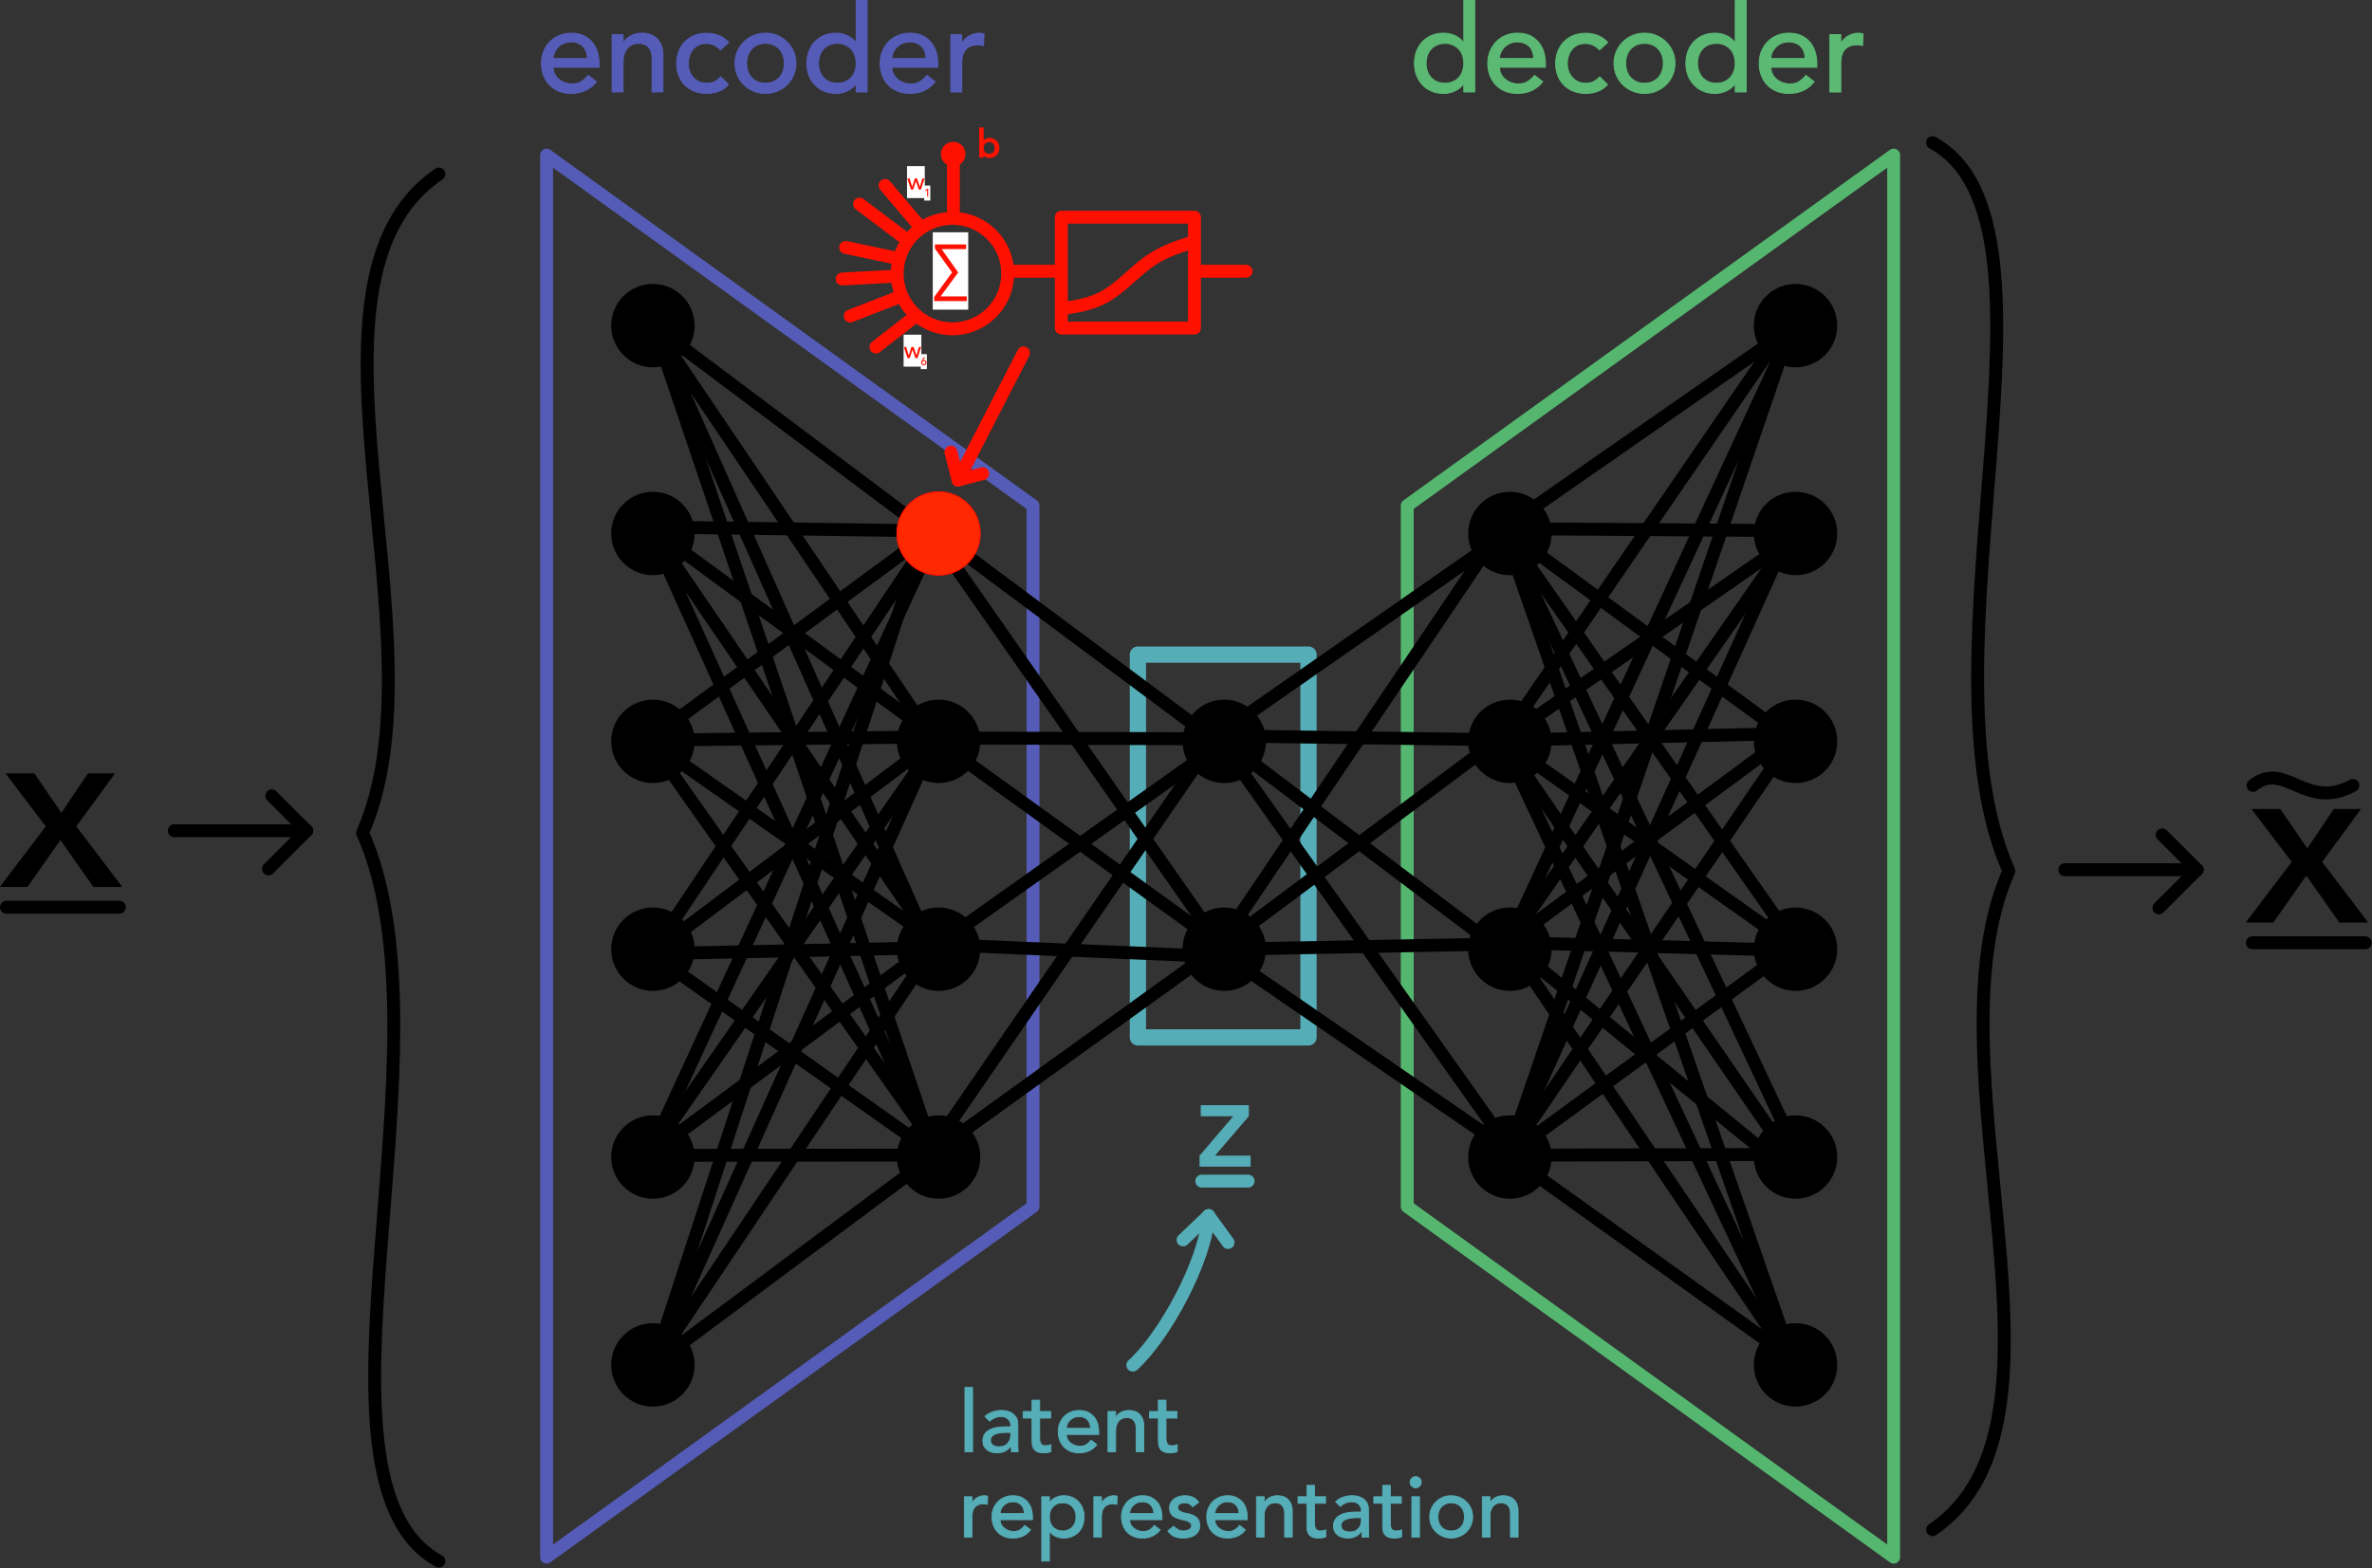 <?xml version="1.0" encoding="UTF-8" standalone="no"?>
<!DOCTYPE svg PUBLIC "-//W3C//DTD SVG 1.1//EN" "http://www.w3.org/Graphics/SVG/1.1/DTD/svg11.dtd">
<svg width="100%" height="100%" viewBox="0 0 2329 1540" version="1.1" xmlns="http://www.w3.org/2000/svg" xmlns:xlink="http://www.w3.org/1999/xlink" xml:space="preserve" xmlns:serif="http://www.serif.com/" style="fill-rule:evenodd;clip-rule:evenodd;stroke-linecap:round;stroke-linejoin:round;stroke-miterlimit:1.5;">
    <rect x="0" y="0" width="2329" height="1540" fill="#333333" stroke="none"/>
    <circle cx="641.071" cy="319.801" r="40.948"/>
    <circle cx="1762.99" cy="319.801" r="40.948"/>
    <circle cx="641.071" cy="523.931" r="40.948"/>
    <circle cx="1482.51" cy="523.931" r="40.948"/>
    <circle cx="1762.99" cy="523.931" r="40.948"/>
    <circle cx="641.071" cy="728.061" r="40.948"/>
    <circle cx="921.551" cy="728.061" r="40.948"/>
    <circle cx="1202.03" cy="728.061" r="40.948"/>
    <circle cx="1482.51" cy="728.061" r="40.948"/>
    <circle cx="1762.99" cy="728.061" r="40.948"/>
    <circle cx="641.071" cy="932.191" r="40.948"/>
    <circle cx="921.551" cy="932.191" r="40.948"/>
    <circle cx="1202.03" cy="932.191" r="40.948"/>
    <circle cx="1482.51" cy="932.191" r="40.948"/>
    <circle cx="1762.99" cy="932.191" r="40.948"/>
    <circle cx="641.071" cy="1136.32" r="40.948"/>
    <circle cx="921.551" cy="1136.32" r="40.948"/>
    <circle cx="1482.51" cy="1136.32" r="40.948"/>
    <circle cx="1762.99" cy="1136.32" r="40.948"/>
    <circle cx="641.071" cy="1340.45" r="40.948"/>
    <circle cx="1762.99" cy="1340.45" r="40.948"/>
    <path d="M2212.16,771.404c31.956,-25.302 51.348,25.484 98.084,0" style="fill:none;stroke:black;stroke-width:12.66px;"/>
    <g transform="matrix(0.669,0,0,0.669,316.855,269.624)">
        <g transform="matrix(125.124,0,0,125.124,933.182,1728.32)">
            <rect x="0.075" y="-0.756" width="0.09" height="0.756" style="fill:rgb(85,173,183);fill-rule:nonzero;stroke:rgb(85,173,183);stroke-width:0.01px;stroke-linecap:butt;stroke-miterlimit:2;"/>
        </g>
        <g transform="matrix(125.124,0,0,125.124,963.211,1728.32)">
            <path d="M0.07,-0.416c0.025,-0.023 0.055,-0.041 0.088,-0.052c0.033,-0.012 0.067,-0.018 0.1,-0.018c0.035,0 0.065,0.004 0.09,0.013c0.025,0.009 0.045,0.02 0.061,0.035c0.016,0.015 0.028,0.032 0.036,0.051c0.007,0.019 0.011,0.038 0.011,0.059l0,0.242c0,0.017 0,0.032 0.001,0.046c0.001,0.014 0.002,0.027 0.003,0.04l-0.08,0c-0.002,-0.024 -0.003,-0.048 -0.003,-0.072l-0.002,0c-0.02,0.031 -0.044,0.052 -0.071,0.065c-0.027,0.013 -0.059,0.019 -0.095,0.019c-0.022,0 -0.043,-0.003 -0.063,-0.009c-0.02,-0.006 -0.037,-0.015 -0.052,-0.027c-0.015,-0.012 -0.027,-0.027 -0.036,-0.044c-0.009,-0.018 -0.013,-0.039 -0.013,-0.062c0,-0.031 0.007,-0.056 0.021,-0.077c0.013,-0.021 0.032,-0.037 0.056,-0.05c0.023,-0.013 0.051,-0.023 0.083,-0.028c0.031,-0.006 0.065,-0.009 0.101,-0.009l0.066,0l0,-0.02c0,-0.012 -0.002,-0.024 -0.007,-0.036c-0.005,-0.012 -0.012,-0.023 -0.021,-0.032c-0.009,-0.01 -0.021,-0.018 -0.035,-0.023c-0.014,-0.006 -0.031,-0.009 -0.05,-0.009c-0.017,0 -0.032,0.002 -0.045,0.005c-0.013,0.003 -0.025,0.008 -0.036,0.013c-0.011,0.005 -0.02,0.01 -0.029,0.017c-0.009,0.007 -0.017,0.013 -0.025,0.019l-0.054,-0.056Zm0.254,0.188c-0.021,0 -0.043,0.001 -0.065,0.004c-0.023,0.002 -0.043,0.006 -0.061,0.013c-0.019,0.007 -0.034,0.016 -0.045,0.028c-0.012,0.012 -0.018,0.027 -0.018,0.046c0,0.027 0.009,0.047 0.028,0.059c0.018,0.012 0.043,0.018 0.074,0.018c0.025,0 0.046,-0.004 0.063,-0.012c0.017,-0.009 0.031,-0.02 0.042,-0.033c0.011,-0.013 0.018,-0.028 0.023,-0.044c0.005,-0.017 0.007,-0.033 0.007,-0.049l0,-0.03l-0.048,0Z" style="fill:rgb(85,173,183);fill-rule:nonzero;stroke:rgb(85,173,183);stroke-width:0.01px;stroke-linecap:butt;stroke-miterlimit:2;"/>
        </g>
        <g transform="matrix(125.124,0,0,125.124,1028.15,1728.32)">
            <path d="M0.322,-0.396l-0.129,0l0,0.215c-0,0.013 0,0.027 0.001,0.04c0.001,0.013 0.003,0.024 0.008,0.035c0.004,0.01 0.011,0.018 0.019,0.025c0.01,0.006 0.023,0.009 0.04,0.009c0.011,0 0.022,-0.001 0.033,-0.003c0.011,-0.002 0.022,-0.006 0.031,-0.011l-0,0.082c-0.011,0.006 -0.025,0.01 -0.042,0.013c-0.017,0.002 -0.03,0.003 -0.039,0.003c-0.035,0 -0.062,-0.005 -0.081,-0.014c-0.019,-0.01 -0.033,-0.023 -0.042,-0.038c-0.009,-0.015 -0.014,-0.032 -0.016,-0.051c-0.001,-0.02 -0.002,-0.039 -0.002,-0.058l-0,-0.247l-0.104,0l-0,-0.078l0.104,0l-0,-0.133l0.09,0l-0,0.133l0.129,-0l-0,0.078Z" style="fill:rgb(85,173,183);fill-rule:nonzero;stroke:rgb(85,173,183);stroke-width:0.01px;stroke-linecap:butt;stroke-miterlimit:2;"/>
        </g>
        <g transform="matrix(125.124,0,0,125.124,1074.45,1728.32)">
            <path d="M0.136,-0.204c0,0.021 0.004,0.04 0.013,0.057c0.009,0.017 0.021,0.031 0.036,0.043c0.015,0.012 0.032,0.021 0.051,0.028c0.019,0.007 0.039,0.01 0.06,0.01c0.028,0 0.052,-0.006 0.073,-0.019c0.021,-0.013 0.04,-0.031 0.057,-0.052l0.068,0.052c-0.05,0.065 -0.12,0.097 -0.21,0.097c-0.037,0 -0.071,-0.006 -0.102,-0.019c-0.03,-0.013 -0.056,-0.03 -0.077,-0.053c-0.021,-0.022 -0.037,-0.048 -0.048,-0.079c-0.011,-0.03 -0.017,-0.063 -0.017,-0.098c-0,-0.035 0.006,-0.068 0.018,-0.099c0.013,-0.03 0.03,-0.056 0.051,-0.079c0.022,-0.022 0.048,-0.039 0.078,-0.052c0.03,-0.013 0.063,-0.019 0.098,-0.019c0.042,0 0.078,0.007 0.106,0.022c0.03,0.015 0.053,0.034 0.072,0.057c0.019,0.024 0.032,0.051 0.041,0.081c0.008,0.029 0.012,0.059 0.012,0.09l0,0.032l-0.38,0Zm0.284,-0.072c-0.001,-0.02 -0.004,-0.038 -0.01,-0.055c-0.005,-0.017 -0.014,-0.031 -0.025,-0.043c-0.011,-0.013 -0.026,-0.023 -0.042,-0.03c-0.018,-0.007 -0.037,-0.01 -0.06,-0.01c-0.022,0 -0.042,0.004 -0.061,0.013c-0.018,0.008 -0.033,0.019 -0.046,0.032c-0.013,0.013 -0.023,0.028 -0.03,0.044c-0.007,0.017 -0.01,0.033 -0.01,0.049l0.284,0Z" style="fill:rgb(85,173,183);fill-rule:nonzero;stroke:rgb(85,173,183);stroke-width:0.01px;stroke-linecap:butt;stroke-miterlimit:2;"/>
        </g>
        <g transform="matrix(125.124,0,0,125.124,1144.02,1728.32)">
            <path d="M0.068,-0.474l0.09,0l0,0.073l0.002,0c0.011,-0.025 0.031,-0.046 0.059,-0.062c0.028,-0.015 0.06,-0.023 0.097,-0.023c0.023,0 0.045,0.004 0.066,0.011c0.021,0.007 0.039,0.017 0.054,0.032c0.016,0.015 0.029,0.034 0.038,0.057c0.009,0.023 0.014,0.05 0.014,0.081l0,0.305l-0.09,0l0,-0.28c-0,-0.022 -0.003,-0.041 -0.009,-0.056c-0.006,-0.016 -0.014,-0.029 -0.024,-0.038c-0.01,-0.01 -0.022,-0.017 -0.034,-0.021c-0.013,-0.005 -0.027,-0.007 -0.041,-0.007c-0.019,0 -0.036,0.003 -0.052,0.009c-0.016,0.006 -0.03,0.016 -0.042,0.029c-0.012,0.013 -0.021,0.029 -0.028,0.049c-0.007,0.02 -0.01,0.044 -0.01,0.071l0,0.244l-0.09,0l0,-0.474Z" style="fill:rgb(85,173,183);fill-rule:nonzero;stroke:rgb(85,173,183);stroke-width:0.01px;stroke-linecap:butt;stroke-miterlimit:2;"/>
        </g>
        <g transform="matrix(125.124,0,0,125.124,1213.58,1728.32)">
            <path d="M0.322,-0.396l-0.129,0l0,0.215c-0,0.013 0,0.027 0.001,0.04c0.001,0.013 0.003,0.024 0.008,0.035c0.004,0.01 0.011,0.018 0.019,0.025c0.01,0.006 0.023,0.009 0.04,0.009c0.011,0 0.022,-0.001 0.033,-0.003c0.011,-0.002 0.022,-0.006 0.031,-0.011l-0,0.082c-0.011,0.006 -0.025,0.01 -0.042,0.013c-0.017,0.002 -0.03,0.003 -0.039,0.003c-0.035,0 -0.062,-0.005 -0.081,-0.014c-0.019,-0.01 -0.033,-0.023 -0.042,-0.038c-0.009,-0.015 -0.014,-0.032 -0.016,-0.051c-0.001,-0.02 -0.002,-0.039 -0.002,-0.058l-0,-0.247l-0.104,0l-0,-0.078l0.104,0l-0,-0.133l0.09,0l-0,0.133l0.129,-0l-0,0.078Z" style="fill:rgb(85,173,183);fill-rule:nonzero;stroke:rgb(85,173,183);stroke-width:0.01px;stroke-linecap:butt;stroke-miterlimit:2;"/>
        </g>
        <g transform="matrix(125.124,0,0,125.124,933.182,1853.44)">
            <path d="M0.068,-0.474l0.09,0l0,0.073l0.002,0c0.006,-0.013 0.014,-0.024 0.024,-0.034c0.01,-0.011 0.021,-0.02 0.034,-0.027c0.012,-0.007 0.025,-0.013 0.04,-0.017c0.015,-0.005 0.029,-0.007 0.044,-0.007c0.015,0 0.028,0.002 0.04,0.006l-0.004,0.097c-0.007,-0.002 -0.015,-0.004 -0.022,-0.005c-0.007,-0.001 -0.015,-0.002 -0.022,-0.002c-0.044,0 -0.078,0.012 -0.101,0.037c-0.023,0.025 -0.035,0.063 -0.035,0.115l0,0.238l-0.09,0l0,-0.474Z" style="fill:rgb(85,173,183);fill-rule:nonzero;stroke:rgb(85,173,183);stroke-width:0.01px;stroke-linecap:butt;stroke-miterlimit:2;"/>
        </g>
        <g transform="matrix(125.124,0,0,125.124,977.225,1853.44)">
            <path d="M0.136,-0.204c0,0.021 0.004,0.04 0.013,0.057c0.009,0.017 0.021,0.031 0.036,0.043c0.015,0.012 0.032,0.021 0.051,0.028c0.019,0.007 0.039,0.01 0.06,0.01c0.028,0 0.052,-0.006 0.073,-0.019c0.021,-0.013 0.04,-0.031 0.057,-0.052l0.068,0.052c-0.05,0.065 -0.12,0.097 -0.21,0.097c-0.037,0 -0.071,-0.006 -0.102,-0.019c-0.03,-0.013 -0.056,-0.03 -0.077,-0.053c-0.021,-0.022 -0.037,-0.048 -0.048,-0.079c-0.011,-0.03 -0.017,-0.063 -0.017,-0.098c-0,-0.035 0.006,-0.068 0.018,-0.099c0.013,-0.03 0.03,-0.056 0.051,-0.079c0.022,-0.022 0.048,-0.039 0.078,-0.052c0.03,-0.013 0.063,-0.019 0.098,-0.019c0.042,0 0.078,0.007 0.106,0.022c0.03,0.015 0.053,0.034 0.072,0.057c0.019,0.024 0.032,0.051 0.041,0.081c0.008,0.029 0.012,0.059 0.012,0.09l0,0.032l-0.38,0Zm0.284,-0.072c-0.001,-0.02 -0.004,-0.038 -0.01,-0.055c-0.005,-0.017 -0.014,-0.031 -0.025,-0.043c-0.011,-0.013 -0.026,-0.023 -0.042,-0.03c-0.018,-0.007 -0.037,-0.01 -0.06,-0.01c-0.022,0 -0.042,0.004 -0.061,0.013c-0.018,0.008 -0.033,0.019 -0.046,0.032c-0.013,0.013 -0.023,0.028 -0.03,0.044c-0.007,0.017 -0.01,0.033 -0.01,0.049l0.284,0Z" style="fill:rgb(85,173,183);fill-rule:nonzero;stroke:rgb(85,173,183);stroke-width:0.01px;stroke-linecap:butt;stroke-miterlimit:2;"/>
        </g>
        <g transform="matrix(125.124,0,0,125.124,1046.79,1853.44)">
            <path d="M0.068,-0.474l0.09,0l0,0.068l0.002,0c0.017,-0.025 0.041,-0.045 0.072,-0.059c0.03,-0.014 0.061,-0.021 0.093,-0.021c0.037,0 0.07,0.006 0.099,0.019c0.03,0.013 0.055,0.03 0.077,0.053c0.021,0.023 0.037,0.049 0.048,0.08c0.011,0.03 0.017,0.062 0.017,0.097c0,0.035 -0.006,0.068 -0.017,0.099c-0.011,0.03 -0.027,0.056 -0.048,0.079c-0.021,0.022 -0.047,0.039 -0.077,0.052c-0.029,0.013 -0.062,0.019 -0.099,0.019c-0.034,0 -0.066,-0.007 -0.096,-0.021c-0.03,-0.015 -0.053,-0.034 -0.069,-0.059l-0.002,0l0,0.35l-0.09,0l0,-0.756Zm0.246,0.072c-0.024,0 -0.046,0.004 -0.065,0.012c-0.019,0.009 -0.036,0.02 -0.049,0.034c-0.013,0.015 -0.024,0.032 -0.031,0.052c-0.007,0.021 -0.011,0.043 -0.011,0.067c0,0.024 0.004,0.046 0.011,0.066c0.007,0.021 0.018,0.038 0.031,0.052c0.013,0.015 0.03,0.026 0.049,0.034c0.019,0.009 0.041,0.013 0.065,0.013c0.024,-0 0.046,-0.004 0.065,-0.013c0.019,-0.008 0.036,-0.019 0.049,-0.034c0.013,-0.014 0.024,-0.031 0.031,-0.052c0.007,-0.02 0.011,-0.042 0.011,-0.066c0,-0.024 -0.004,-0.046 -0.011,-0.067c-0.007,-0.02 -0.018,-0.037 -0.031,-0.051c-0.013,-0.015 -0.03,-0.026 -0.049,-0.035c-0.019,-0.008 -0.041,-0.012 -0.065,-0.012Z" style="fill:rgb(85,173,183);fill-rule:nonzero;stroke:rgb(85,173,183);stroke-width:0.01px;stroke-linecap:butt;stroke-miterlimit:2;"/>
        </g>
        <g transform="matrix(125.124,0,0,125.124,1123.25,1853.44)">
            <path d="M0.068,-0.474l0.09,0l0,0.073l0.002,0c0.006,-0.013 0.014,-0.024 0.024,-0.034c0.01,-0.011 0.021,-0.02 0.034,-0.027c0.012,-0.007 0.025,-0.013 0.04,-0.017c0.015,-0.005 0.029,-0.007 0.044,-0.007c0.015,0 0.028,0.002 0.04,0.006l-0.004,0.097c-0.007,-0.002 -0.015,-0.004 -0.022,-0.005c-0.007,-0.001 -0.015,-0.002 -0.022,-0.002c-0.044,0 -0.078,0.012 -0.101,0.037c-0.023,0.025 -0.035,0.063 -0.035,0.115l0,0.238l-0.09,0l0,-0.474Z" style="fill:rgb(85,173,183);fill-rule:nonzero;stroke:rgb(85,173,183);stroke-width:0.01px;stroke-linecap:butt;stroke-miterlimit:2;"/>
        </g>
        <g transform="matrix(125.124,0,0,125.124,1167.29,1853.44)">
            <path d="M0.136,-0.204c0,0.021 0.004,0.04 0.013,0.057c0.009,0.017 0.021,0.031 0.036,0.043c0.015,0.012 0.032,0.021 0.051,0.028c0.019,0.007 0.039,0.01 0.06,0.01c0.028,0 0.052,-0.006 0.073,-0.019c0.021,-0.013 0.04,-0.031 0.057,-0.052l0.068,0.052c-0.05,0.065 -0.12,0.097 -0.21,0.097c-0.037,0 -0.071,-0.006 -0.102,-0.019c-0.03,-0.013 -0.056,-0.03 -0.077,-0.053c-0.021,-0.022 -0.037,-0.048 -0.048,-0.079c-0.011,-0.03 -0.017,-0.063 -0.017,-0.098c-0,-0.035 0.006,-0.068 0.018,-0.099c0.013,-0.03 0.03,-0.056 0.051,-0.079c0.022,-0.022 0.048,-0.039 0.078,-0.052c0.03,-0.013 0.063,-0.019 0.098,-0.019c0.042,0 0.078,0.007 0.106,0.022c0.03,0.015 0.053,0.034 0.072,0.057c0.019,0.024 0.032,0.051 0.041,0.081c0.008,0.029 0.012,0.059 0.012,0.09l0,0.032l-0.38,0Zm0.284,-0.072c-0.001,-0.02 -0.004,-0.038 -0.01,-0.055c-0.005,-0.017 -0.014,-0.031 -0.025,-0.043c-0.011,-0.013 -0.026,-0.023 -0.042,-0.03c-0.018,-0.007 -0.037,-0.01 -0.06,-0.01c-0.022,0 -0.042,0.004 -0.061,0.013c-0.018,0.008 -0.033,0.019 -0.046,0.032c-0.013,0.013 -0.023,0.028 -0.03,0.044c-0.007,0.017 -0.01,0.033 -0.01,0.049l0.284,0Z" style="fill:rgb(85,173,183);fill-rule:nonzero;stroke:rgb(85,173,183);stroke-width:0.01px;stroke-linecap:butt;stroke-miterlimit:2;"/>
        </g>
        <g transform="matrix(125.124,0,0,125.124,1236.86,1853.44)">
            <path d="M0.32,-0.355c-0.011,-0.013 -0.024,-0.025 -0.039,-0.034c-0.016,-0.009 -0.035,-0.013 -0.058,-0.013c-0.021,0 -0.04,0.005 -0.056,0.014c-0.015,0.009 -0.023,0.022 -0.023,0.039c-0,0.014 0.004,0.025 0.013,0.034c0.009,0.009 0.02,0.016 0.032,0.021c0.013,0.005 0.026,0.009 0.04,0.012c0.014,0.003 0.026,0.005 0.036,0.007c0.019,0.005 0.037,0.01 0.054,0.017c0.017,0.007 0.032,0.015 0.044,0.026c0.013,0.011 0.022,0.024 0.029,0.039c0.007,0.015 0.011,0.034 0.011,0.056c-0,0.027 -0.006,0.05 -0.017,0.069c-0.011,0.018 -0.026,0.034 -0.044,0.046c-0.018,0.012 -0.039,0.021 -0.062,0.026c-0.023,0.005 -0.046,0.008 -0.069,0.008c-0.039,0 -0.074,-0.006 -0.104,-0.018c-0.029,-0.012 -0.056,-0.034 -0.079,-0.066l0.068,-0.056c0.015,0.015 0.031,0.028 0.049,0.039c0.018,0.011 0.04,0.017 0.066,0.017c0.011,-0 0.023,-0.001 0.034,-0.004c0.012,-0.002 0.022,-0.006 0.031,-0.011c0.009,-0.005 0.017,-0.011 0.022,-0.019c0.006,-0.007 0.009,-0.016 0.009,-0.026c-0,-0.013 -0.004,-0.024 -0.013,-0.033c-0.008,-0.009 -0.018,-0.015 -0.03,-0.02c-0.011,-0.006 -0.024,-0.01 -0.037,-0.013c-0.013,-0.003 -0.024,-0.005 -0.034,-0.007c-0.019,-0.005 -0.038,-0.01 -0.055,-0.016c-0.017,-0.006 -0.033,-0.014 -0.046,-0.024c-0.013,-0.01 -0.024,-0.023 -0.032,-0.038c-0.008,-0.015 -0.012,-0.034 -0.012,-0.057c-0,-0.025 0.005,-0.046 0.015,-0.065c0.011,-0.018 0.024,-0.033 0.041,-0.045c0.017,-0.012 0.037,-0.021 0.058,-0.027c0.022,-0.006 0.044,-0.009 0.066,-0.009c0.032,0 0.063,0.006 0.092,0.018c0.029,0.012 0.053,0.032 0.07,0.06l-0.07,0.053Z" style="fill:rgb(85,173,183);fill-rule:nonzero;stroke:rgb(85,173,183);stroke-width:0.01px;stroke-linecap:butt;stroke-miterlimit:2;"/>
        </g>
        <g transform="matrix(125.124,0,0,125.124,1292.41,1853.44)">
            <path d="M0.136,-0.204c0,0.021 0.004,0.04 0.013,0.057c0.009,0.017 0.021,0.031 0.036,0.043c0.015,0.012 0.032,0.021 0.051,0.028c0.019,0.007 0.039,0.01 0.06,0.01c0.028,0 0.052,-0.006 0.073,-0.019c0.021,-0.013 0.04,-0.031 0.057,-0.052l0.068,0.052c-0.05,0.065 -0.12,0.097 -0.21,0.097c-0.037,0 -0.071,-0.006 -0.102,-0.019c-0.03,-0.013 -0.056,-0.03 -0.077,-0.053c-0.021,-0.022 -0.037,-0.048 -0.048,-0.079c-0.011,-0.03 -0.017,-0.063 -0.017,-0.098c-0,-0.035 0.006,-0.068 0.018,-0.099c0.013,-0.03 0.03,-0.056 0.051,-0.079c0.022,-0.022 0.048,-0.039 0.078,-0.052c0.03,-0.013 0.063,-0.019 0.098,-0.019c0.042,0 0.078,0.007 0.106,0.022c0.03,0.015 0.053,0.034 0.072,0.057c0.019,0.024 0.032,0.051 0.041,0.081c0.008,0.029 0.012,0.059 0.012,0.09l0,0.032l-0.38,0Zm0.284,-0.072c-0.001,-0.02 -0.004,-0.038 -0.01,-0.055c-0.005,-0.017 -0.014,-0.031 -0.025,-0.043c-0.011,-0.013 -0.026,-0.023 -0.042,-0.03c-0.018,-0.007 -0.037,-0.01 -0.06,-0.01c-0.022,0 -0.042,0.004 -0.061,0.013c-0.018,0.008 -0.033,0.019 -0.046,0.032c-0.013,0.013 -0.023,0.028 -0.03,0.044c-0.007,0.017 -0.01,0.033 -0.01,0.049l0.284,0Z" style="fill:rgb(85,173,183);fill-rule:nonzero;stroke:rgb(85,173,183);stroke-width:0.01px;stroke-linecap:butt;stroke-miterlimit:2;"/>
        </g>
        <g transform="matrix(125.124,0,0,125.124,1361.98,1853.44)">
            <path d="M0.068,-0.474l0.09,0l0,0.073l0.002,0c0.011,-0.025 0.031,-0.046 0.059,-0.062c0.028,-0.015 0.06,-0.023 0.097,-0.023c0.023,0 0.045,0.004 0.066,0.011c0.021,0.007 0.039,0.017 0.054,0.032c0.016,0.015 0.029,0.034 0.038,0.057c0.009,0.023 0.014,0.05 0.014,0.081l0,0.305l-0.09,0l0,-0.28c-0,-0.022 -0.003,-0.041 -0.009,-0.056c-0.006,-0.016 -0.014,-0.029 -0.024,-0.038c-0.01,-0.01 -0.022,-0.017 -0.034,-0.021c-0.013,-0.005 -0.027,-0.007 -0.041,-0.007c-0.019,0 -0.036,0.003 -0.052,0.009c-0.016,0.006 -0.03,0.016 -0.042,0.029c-0.012,0.013 -0.021,0.029 -0.028,0.049c-0.007,0.02 -0.01,0.044 -0.01,0.071l0,0.244l-0.09,0l0,-0.474Z" style="fill:rgb(85,173,183);fill-rule:nonzero;stroke:rgb(85,173,183);stroke-width:0.01px;stroke-linecap:butt;stroke-miterlimit:2;"/>
        </g>
        <g transform="matrix(125.124,0,0,125.124,1431.55,1853.44)">
            <path d="M0.322,-0.396l-0.129,0l0,0.215c-0,0.013 0,0.027 0.001,0.04c0.001,0.013 0.003,0.024 0.008,0.035c0.004,0.01 0.011,0.018 0.019,0.025c0.01,0.006 0.023,0.009 0.04,0.009c0.011,0 0.022,-0.001 0.033,-0.003c0.011,-0.002 0.022,-0.006 0.031,-0.011l-0,0.082c-0.011,0.006 -0.025,0.01 -0.042,0.013c-0.017,0.002 -0.03,0.003 -0.039,0.003c-0.035,0 -0.062,-0.005 -0.081,-0.014c-0.019,-0.01 -0.033,-0.023 -0.042,-0.038c-0.009,-0.015 -0.014,-0.032 -0.016,-0.051c-0.001,-0.02 -0.002,-0.039 -0.002,-0.058l-0,-0.247l-0.104,0l-0,-0.078l0.104,0l-0,-0.133l0.09,0l-0,0.133l0.129,-0l-0,0.078Z" style="fill:rgb(85,173,183);fill-rule:nonzero;stroke:rgb(85,173,183);stroke-width:0.01px;stroke-linecap:butt;stroke-miterlimit:2;"/>
        </g>
        <g transform="matrix(125.124,0,0,125.124,1477.85,1853.44)">
            <path d="M0.07,-0.416c0.025,-0.023 0.055,-0.041 0.088,-0.052c0.033,-0.012 0.067,-0.018 0.1,-0.018c0.035,0 0.065,0.004 0.09,0.013c0.025,0.009 0.045,0.02 0.061,0.035c0.016,0.015 0.028,0.032 0.036,0.051c0.007,0.019 0.011,0.038 0.011,0.059l0,0.242c0,0.017 0,0.032 0.001,0.046c0.001,0.014 0.002,0.027 0.003,0.04l-0.08,0c-0.002,-0.024 -0.003,-0.048 -0.003,-0.072l-0.002,0c-0.02,0.031 -0.044,0.052 -0.071,0.065c-0.027,0.013 -0.059,0.019 -0.095,0.019c-0.022,0 -0.043,-0.003 -0.063,-0.009c-0.02,-0.006 -0.037,-0.015 -0.052,-0.027c-0.015,-0.012 -0.027,-0.027 -0.036,-0.044c-0.009,-0.018 -0.013,-0.039 -0.013,-0.062c0,-0.031 0.007,-0.056 0.021,-0.077c0.013,-0.021 0.032,-0.037 0.056,-0.05c0.023,-0.013 0.051,-0.023 0.083,-0.028c0.031,-0.006 0.065,-0.009 0.101,-0.009l0.066,0l0,-0.02c0,-0.012 -0.002,-0.024 -0.007,-0.036c-0.005,-0.012 -0.012,-0.023 -0.021,-0.032c-0.009,-0.01 -0.021,-0.018 -0.035,-0.023c-0.014,-0.006 -0.031,-0.009 -0.05,-0.009c-0.017,0 -0.032,0.002 -0.045,0.005c-0.013,0.003 -0.025,0.008 -0.036,0.013c-0.011,0.005 -0.02,0.01 -0.029,0.017c-0.009,0.007 -0.017,0.013 -0.025,0.019l-0.054,-0.056Zm0.254,0.188c-0.021,0 -0.043,0.001 -0.065,0.004c-0.023,0.002 -0.043,0.006 -0.061,0.013c-0.019,0.007 -0.034,0.016 -0.045,0.028c-0.012,0.012 -0.018,0.027 -0.018,0.046c0,0.027 0.009,0.047 0.028,0.059c0.018,0.012 0.043,0.018 0.074,0.018c0.025,0 0.046,-0.004 0.063,-0.012c0.017,-0.009 0.031,-0.02 0.042,-0.033c0.011,-0.013 0.018,-0.028 0.023,-0.044c0.005,-0.017 0.007,-0.033 0.007,-0.049l0,-0.03l-0.048,0Z" style="fill:rgb(85,173,183);fill-rule:nonzero;stroke:rgb(85,173,183);stroke-width:0.01px;stroke-linecap:butt;stroke-miterlimit:2;"/>
        </g>
        <g transform="matrix(125.124,0,0,125.124,1542.79,1853.44)">
            <path d="M0.322,-0.396l-0.129,0l0,0.215c-0,0.013 0,0.027 0.001,0.04c0.001,0.013 0.003,0.024 0.008,0.035c0.004,0.01 0.011,0.018 0.019,0.025c0.01,0.006 0.023,0.009 0.04,0.009c0.011,0 0.022,-0.001 0.033,-0.003c0.011,-0.002 0.022,-0.006 0.031,-0.011l-0,0.082c-0.011,0.006 -0.025,0.01 -0.042,0.013c-0.017,0.002 -0.03,0.003 -0.039,0.003c-0.035,0 -0.062,-0.005 -0.081,-0.014c-0.019,-0.01 -0.033,-0.023 -0.042,-0.038c-0.009,-0.015 -0.014,-0.032 -0.016,-0.051c-0.001,-0.02 -0.002,-0.039 -0.002,-0.058l-0,-0.247l-0.104,0l-0,-0.078l0.104,0l-0,-0.133l0.09,0l-0,0.133l0.129,-0l-0,0.078Z" style="fill:rgb(85,173,183);fill-rule:nonzero;stroke:rgb(85,173,183);stroke-width:0.01px;stroke-linecap:butt;stroke-miterlimit:2;"/>
        </g>
        <g transform="matrix(125.124,0,0,125.124,1589.08,1853.44)">
            <path d="M0.075,-0.474l0.09,0l0,0.474l-0.09,-0l0,-0.474Zm-0.021,-0.17c0,-0.018 0.007,-0.034 0.02,-0.046c0.013,-0.013 0.028,-0.02 0.046,-0.02c0.018,0 0.034,0.007 0.047,0.02c0.013,0.012 0.019,0.028 0.019,0.046c0,0.018 -0.006,0.033 -0.019,0.046c-0.013,0.014 -0.029,0.02 -0.047,0.02c-0.018,0 -0.033,-0.006 -0.046,-0.02c-0.013,-0.013 -0.02,-0.028 -0.02,-0.046Z" style="fill:rgb(85,173,183);fill-rule:nonzero;stroke:rgb(85,173,183);stroke-width:0.01px;stroke-linecap:butt;stroke-miterlimit:2;"/>
        </g>
        <g transform="matrix(125.124,0,0,125.124,1619.11,1853.44)">
            <path d="M0.141,-0.237c0,0.024 0.004,0.046 0.011,0.067c0.007,0.02 0.018,0.037 0.031,0.052c0.013,0.014 0.03,0.025 0.049,0.034c0.019,0.008 0.041,0.012 0.065,0.012c0.024,0 0.046,-0.004 0.065,-0.012c0.019,-0.009 0.036,-0.02 0.049,-0.035c0.013,-0.014 0.024,-0.031 0.031,-0.052c0.007,-0.02 0.011,-0.042 0.011,-0.066c-0,-0.024 -0.004,-0.046 -0.011,-0.066c-0.007,-0.021 -0.018,-0.038 -0.031,-0.052c-0.013,-0.015 -0.03,-0.026 -0.049,-0.034c-0.019,-0.009 -0.041,-0.013 -0.065,-0.013c-0.024,0 -0.046,0.004 -0.065,0.013c-0.019,0.008 -0.036,0.019 -0.049,0.034c-0.013,0.014 -0.024,0.031 -0.031,0.051c-0.007,0.021 -0.011,0.043 -0.011,0.067Zm-0.096,-0c-0,-0.035 0.006,-0.067 0.019,-0.097c0.013,-0.03 0.031,-0.056 0.054,-0.079c0.023,-0.023 0.049,-0.041 0.08,-0.054c0.031,-0.013 0.064,-0.019 0.099,-0.019c0.035,0 0.068,0.007 0.099,0.019c0.031,0.013 0.057,0.031 0.08,0.054c0.023,0.023 0.041,0.049 0.053,0.079c0.013,0.03 0.02,0.062 0.02,0.097c0,0.035 -0.007,0.067 -0.02,0.097c-0.012,0.031 -0.03,0.057 -0.053,0.079c-0.023,0.023 -0.049,0.04 -0.08,0.053c-0.031,0.013 -0.064,0.02 -0.099,0.02c-0.035,-0 -0.068,-0.007 -0.099,-0.02c-0.031,-0.013 -0.057,-0.03 -0.08,-0.053c-0.023,-0.022 -0.041,-0.048 -0.054,-0.079c-0.013,-0.03 -0.019,-0.062 -0.019,-0.097Z" style="fill:rgb(85,173,183);fill-rule:nonzero;stroke:rgb(85,173,183);stroke-width:0.01px;stroke-linecap:butt;stroke-miterlimit:2;"/>
        </g>
        <g transform="matrix(125.124,0,0,125.124,1693.44,1853.44)">
            <path d="M0.068,-0.474l0.09,0l0,0.073l0.002,0c0.011,-0.025 0.031,-0.046 0.059,-0.062c0.028,-0.015 0.06,-0.023 0.097,-0.023c0.023,0 0.045,0.004 0.066,0.011c0.021,0.007 0.039,0.017 0.054,0.032c0.016,0.015 0.029,0.034 0.038,0.057c0.009,0.023 0.014,0.05 0.014,0.081l0,0.305l-0.09,0l0,-0.28c-0,-0.022 -0.003,-0.041 -0.009,-0.056c-0.006,-0.016 -0.014,-0.029 -0.024,-0.038c-0.01,-0.01 -0.022,-0.017 -0.034,-0.021c-0.013,-0.005 -0.027,-0.007 -0.041,-0.007c-0.019,0 -0.036,0.003 -0.052,0.009c-0.016,0.006 -0.03,0.016 -0.042,0.029c-0.012,0.013 -0.021,0.029 -0.028,0.049c-0.007,0.02 -0.01,0.044 -0.01,0.071l0,0.244l-0.09,0l0,-0.474Z" style="fill:rgb(85,173,183);fill-rule:nonzero;stroke:rgb(85,173,183);stroke-width:0.01px;stroke-linecap:butt;stroke-miterlimit:2;"/>
        </g>
    </g>
    <path d="M1178.33,1135.14l33.658,-39.414l-32.532,-0l0,-9.76l46.296,-0l-0,10.01l-33.909,39.539l35.661,-0l-0,9.76l-49.174,-0l-0,-10.135Z" style="fill:rgb(85,173,183);fill-rule:nonzero;stroke:rgb(85,173,183);stroke-width:1px;stroke-linecap:butt;stroke-miterlimit:2;"/>
    <path d="M1179.96,1159.95l45.507,-0" style="fill:none;stroke:rgb(85,173,183);stroke-width:12.66px;"/>
    <rect x="1117.27" y="642.885" width="167.508" height="375.95" style="fill-opacity:0;stroke:rgb(85,173,183);stroke-width:15.96px;"/>
    <path d="M1112.29,1340.7c31.285,-28.304 71.412,-102.121 74.375,-146.818" style="fill:rgb(85,173,183);fill-opacity:0;stroke:rgb(85,173,183);stroke-width:12.66px;"/>
    <path d="M1186.66,1193.88l19.169,26.386" style="fill:none;stroke:rgb(85,173,183);stroke-width:12.66px;"/>
    <path d="M1186.66,1193.88l-25.066,23.848" style="fill:none;stroke:rgb(85,173,183);stroke-width:12.66px;"/>
    <path d="M536.674,1529.24l0,-1376.91l477.6,344.229l-0,688.457l-477.6,344.229Z" style="fill:rgb(86,174,184);fill-opacity:0;stroke:rgb(85,92,183);stroke-width:12.66px;"/>
    <path d="M1859.33,152.329l-0,1376.91l-477.6,-344.229l0,-688.457l477.6,-344.229Z" style="fill:rgb(85,173,183);fill-opacity:0;stroke:rgb(85,183,111);stroke-width:12.66px;"/>
    <path d="M543.066,66.086c-0,2.456 0.534,4.694 1.604,6.714c1.069,2.019 2.475,3.742 4.218,5.168c1.742,1.426 3.762,2.535 6.059,3.327c2.297,0.792 4.674,1.188 7.129,1.188c3.327,0 6.218,-0.772 8.674,-2.317c2.455,-1.545 4.713,-3.584 6.772,-6.119l8.08,6.179c-5.941,7.683 -14.258,11.525 -24.952,11.525c-4.435,-0 -8.455,-0.753 -12.059,-2.258c-3.604,-1.505 -6.654,-3.584 -9.149,-6.238c-2.495,-2.653 -4.416,-5.782 -5.763,-9.386c-1.346,-3.604 -2.02,-7.505 -2.02,-11.704c0,-4.198 0.733,-8.099 2.198,-11.703c1.466,-3.604 3.486,-6.733 6.06,-9.386c2.574,-2.654 5.644,-4.733 9.208,-6.238c3.565,-1.505 7.446,-2.258 11.644,-2.258c4.991,0 9.209,0.872 12.654,2.614c3.446,1.743 6.278,4.02 8.496,6.832c2.217,2.812 3.821,5.981 4.812,9.505c0.99,3.525 1.485,7.11 1.485,10.753l-0,3.802l-45.15,0Zm33.743,-8.554c-0.079,-2.377 -0.455,-4.555 -1.128,-6.535c-0.674,-1.98 -1.684,-3.703 -3.03,-5.169c-1.347,-1.465 -3.03,-2.614 -5.05,-3.445c-2.02,-0.832 -4.376,-1.248 -7.069,-1.248c-2.614,0 -5.01,0.495 -7.189,1.485c-2.178,0.99 -4.02,2.278 -5.525,3.862c-1.505,1.584 -2.673,3.346 -3.505,5.287c-0.831,1.941 -1.247,3.862 -1.247,5.763l33.743,-0Z" style="fill:rgb(85,92,183);fill-rule:nonzero;stroke:rgb(85,92,183);stroke-width:1px;stroke-linecap:butt;stroke-miterlimit:2;"/>
    <path d="M601.048,34.006l10.693,0l0,8.674l0.238,-0c1.347,-3.01 3.683,-5.446 7.01,-7.308c3.327,-1.861 7.169,-2.792 11.525,-2.792c2.693,0 5.288,0.416 7.783,1.248c2.495,0.832 4.673,2.119 6.535,3.861c1.861,1.743 3.346,3.981 4.455,6.713c1.109,2.733 1.664,5.961 1.664,9.684l-0,36.239l-10.694,-0l0,-33.269c0,-2.614 -0.356,-4.851 -1.069,-6.713c-0.713,-1.861 -1.664,-3.366 -2.852,-4.515c-1.188,-1.148 -2.554,-1.98 -4.099,-2.495c-1.545,-0.515 -3.149,-0.772 -4.812,-0.772c-2.218,-0 -4.277,0.356 -6.178,1.069c-1.901,0.713 -3.565,1.842 -4.991,3.386c-1.425,1.545 -2.534,3.506 -3.327,5.882c-0.792,2.376 -1.188,5.188 -1.188,8.436l0,28.991l-10.693,-0l-0,-56.319Z" style="fill:rgb(85,92,183);fill-rule:nonzero;stroke:rgb(85,92,183);stroke-width:1px;stroke-linecap:butt;stroke-miterlimit:2;"/>
    <path d="M707.388,48.977c-1.98,-2.06 -4.059,-3.624 -6.238,-4.693c-2.178,-1.07 -4.772,-1.604 -7.782,-1.604c-2.931,-0 -5.485,0.534 -7.664,1.604c-2.178,1.069 -4,2.534 -5.465,4.396c-1.466,1.861 -2.575,4 -3.327,6.416c-0.753,2.416 -1.129,4.931 -1.129,7.545c0,2.614 0.436,5.089 1.307,7.426c0.871,2.336 2.099,4.376 3.683,6.119c1.585,1.742 3.486,3.109 5.704,4.099c2.217,0.99 4.713,1.485 7.485,1.485c3.01,0 5.584,-0.535 7.723,-1.604c2.139,-1.069 4.119,-2.634 5.941,-4.693l7.604,7.604c-2.772,3.089 -6,5.307 -9.683,6.654c-3.684,1.346 -7.585,2.02 -11.704,2.02c-4.356,-0 -8.337,-0.713 -11.941,-2.139c-3.604,-1.426 -6.713,-3.426 -9.327,-6c-2.614,-2.575 -4.634,-5.664 -6.06,-9.268c-1.425,-3.604 -2.138,-7.584 -2.138,-11.941c-0,-4.356 0.713,-8.357 2.138,-12c1.426,-3.644 3.426,-6.773 6.001,-9.387c2.574,-2.614 5.663,-4.653 9.267,-6.119c3.604,-1.465 7.624,-2.198 12.06,-2.198c4.119,0 8.06,0.733 11.822,2.198c3.763,1.466 7.03,3.703 9.803,6.713l-8.08,7.367Z" style="fill:rgb(85,92,183);fill-rule:nonzero;stroke:rgb(85,92,183);stroke-width:1px;stroke-linecap:butt;stroke-miterlimit:2;"/>
    <path d="M733.052,62.165c0,2.852 0.436,5.486 1.307,7.902c0.872,2.416 2.099,4.475 3.684,6.178c1.584,1.703 3.525,3.05 5.822,4.04c2.297,0.99 4.871,1.485 7.723,1.485c2.851,0 5.426,-0.495 7.723,-1.485c2.297,-0.99 4.238,-2.337 5.822,-4.04c1.584,-1.703 2.812,-3.762 3.683,-6.178c0.871,-2.416 1.307,-5.05 1.307,-7.902c-0,-2.851 -0.436,-5.485 -1.307,-7.901c-0.871,-2.416 -2.099,-4.475 -3.683,-6.178c-1.584,-1.703 -3.525,-3.05 -5.822,-4.04c-2.297,-0.99 -4.872,-1.485 -7.723,-1.485c-2.852,-0 -5.426,0.495 -7.723,1.485c-2.297,0.99 -4.238,2.337 -5.822,4.04c-1.585,1.703 -2.812,3.762 -3.684,6.178c-0.871,2.416 -1.307,5.05 -1.307,7.901Zm-11.406,0c0,-4.118 0.772,-7.96 2.317,-11.525c1.545,-3.564 3.663,-6.693 6.357,-9.386c2.693,-2.693 5.861,-4.812 9.505,-6.357c3.644,-1.544 7.565,-2.317 11.763,-2.317c4.198,0 8.119,0.773 11.762,2.317c3.644,1.545 6.813,3.664 9.506,6.357c2.693,2.693 4.812,5.822 6.356,9.386c1.545,3.565 2.317,7.407 2.317,11.525c0,4.119 -0.772,7.981 -2.317,11.585c-1.544,3.604 -3.663,6.733 -6.356,9.387c-2.693,2.653 -5.862,4.752 -9.506,6.297c-3.643,1.544 -7.564,2.317 -11.762,2.317c-4.198,-0 -8.119,-0.773 -11.763,-2.317c-3.644,-1.545 -6.812,-3.644 -9.505,-6.297c-2.694,-2.654 -4.812,-5.783 -6.357,-9.387c-1.545,-3.604 -2.317,-7.466 -2.317,-11.585Z" style="fill:rgb(85,92,183);fill-rule:nonzero;stroke:rgb(85,92,183);stroke-width:1px;stroke-linecap:butt;stroke-miterlimit:2;"/>
    <path d="M851.393,90.325l-10.693,-0l-0,-8.08l-0.238,0c-2.059,3.01 -4.891,5.347 -8.495,7.011c-3.604,1.663 -7.307,2.495 -11.11,2.495c-4.356,-0 -8.297,-0.753 -11.822,-2.258c-3.525,-1.505 -6.535,-3.604 -9.03,-6.297c-2.495,-2.693 -4.416,-5.822 -5.762,-9.387c-1.347,-3.564 -2.02,-7.445 -2.02,-11.644c-0,-4.198 0.673,-8.099 2.02,-11.703c1.346,-3.604 3.267,-6.733 5.762,-9.386c2.495,-2.654 5.505,-4.733 9.03,-6.238c3.525,-1.505 7.466,-2.258 11.822,-2.258c4.04,0 7.842,0.852 11.407,2.555c3.564,1.703 6.297,4.02 8.198,6.951l0.238,-0l-0,-41.586l10.693,-0l0,89.825Zm-29.229,-8.555c2.852,0 5.426,-0.495 7.723,-1.485c2.298,-0.99 4.238,-2.337 5.822,-4.04c1.585,-1.703 2.812,-3.762 3.684,-6.178c0.871,-2.416 1.307,-5.05 1.307,-7.902c-0,-2.851 -0.436,-5.485 -1.307,-7.901c-0.872,-2.416 -2.099,-4.475 -3.684,-6.178c-1.584,-1.703 -3.524,-3.05 -5.822,-4.04c-2.297,-0.99 -4.871,-1.485 -7.723,-1.485c-2.851,-0 -5.426,0.495 -7.723,1.485c-2.297,0.99 -4.237,2.337 -5.822,4.04c-1.584,1.703 -2.812,3.762 -3.683,6.178c-0.871,2.416 -1.307,5.05 -1.307,7.901c0,2.852 0.436,5.486 1.307,7.902c0.871,2.416 2.099,4.475 3.683,6.178c1.585,1.703 3.525,3.05 5.822,4.04c2.297,0.99 4.872,1.485 7.723,1.485Z" style="fill:rgb(85,92,183);fill-rule:nonzero;stroke:rgb(85,92,183);stroke-width:1px;stroke-linecap:butt;stroke-miterlimit:2;"/>
    <path d="M875.632,66.086c-0,2.456 0.534,4.694 1.604,6.714c1.069,2.019 2.475,3.742 4.218,5.168c1.742,1.426 3.762,2.535 6.059,3.327c2.297,0.792 4.674,1.188 7.129,1.188c3.327,0 6.218,-0.772 8.674,-2.317c2.455,-1.545 4.713,-3.584 6.772,-6.119l8.08,6.179c-5.941,7.683 -14.258,11.525 -24.952,11.525c-4.435,-0 -8.455,-0.753 -12.059,-2.258c-3.605,-1.505 -6.654,-3.584 -9.149,-6.238c-2.495,-2.653 -4.416,-5.782 -5.763,-9.386c-1.346,-3.604 -2.02,-7.505 -2.02,-11.704c0,-4.198 0.733,-8.099 2.198,-11.703c1.466,-3.604 3.486,-6.733 6.06,-9.386c2.574,-2.654 5.644,-4.733 9.208,-6.238c3.565,-1.505 7.446,-2.258 11.644,-2.258c4.99,0 9.208,0.872 12.654,2.614c3.446,1.743 6.277,4.02 8.495,6.832c2.218,2.812 3.822,5.981 4.812,9.505c0.991,3.525 1.486,7.11 1.486,10.753l-0,3.802l-45.15,0Zm33.743,-8.554c-0.079,-2.377 -0.455,-4.555 -1.128,-6.535c-0.674,-1.98 -1.684,-3.703 -3.03,-5.169c-1.347,-1.465 -3.03,-2.614 -5.05,-3.445c-2.02,-0.832 -4.376,-1.248 -7.069,-1.248c-2.614,0 -5.011,0.495 -7.189,1.485c-2.178,0.99 -4.02,2.278 -5.525,3.862c-1.505,1.584 -2.673,3.346 -3.505,5.287c-0.832,1.941 -1.247,3.862 -1.247,5.763l33.743,-0Z" style="fill:rgb(85,92,183);fill-rule:nonzero;stroke:rgb(85,92,183);stroke-width:1px;stroke-linecap:butt;stroke-miterlimit:2;"/>
    <path d="M933.614,34.006l10.693,0l0,8.674l0.238,-0c0.713,-1.505 1.663,-2.872 2.851,-4.099c1.189,-1.228 2.515,-2.278 3.981,-3.149c1.465,-0.871 3.069,-1.565 4.812,-2.079c1.742,-0.515 3.485,-0.773 5.228,-0.773c1.742,0 3.327,0.238 4.752,0.713l-0.475,11.525c-0.871,-0.237 -1.743,-0.435 -2.614,-0.594c-0.871,-0.158 -1.743,-0.237 -2.614,-0.237c-5.228,-0 -9.228,1.465 -12,4.396c-2.773,2.931 -4.159,7.485 -4.159,13.664l0,28.278l-10.693,-0l-0,-56.319Z" style="fill:rgb(85,92,183);fill-rule:nonzero;stroke:rgb(85,92,183);stroke-width:1px;stroke-linecap:butt;stroke-miterlimit:2;"/>
    <path d="M1447.99,90.325l-10.693,-0l-0,-8.08l-0.238,0c-2.059,3.01 -4.891,5.347 -8.495,7.011c-3.604,1.663 -7.308,2.495 -11.11,2.495c-4.356,-0 -8.297,-0.753 -11.822,-2.258c-3.525,-1.505 -6.535,-3.604 -9.03,-6.297c-2.495,-2.693 -4.416,-5.822 -5.762,-9.387c-1.347,-3.564 -2.02,-7.445 -2.02,-11.644c-0,-4.198 0.673,-8.099 2.02,-11.703c1.346,-3.604 3.267,-6.733 5.762,-9.386c2.495,-2.654 5.505,-4.733 9.03,-6.238c3.525,-1.505 7.466,-2.258 11.822,-2.258c4.04,0 7.842,0.852 11.407,2.555c3.564,1.703 6.297,4.02 8.198,6.951l0.238,-0l-0,-41.586l10.693,-0l0,89.825Zm-29.229,-8.555c2.852,0 5.426,-0.495 7.723,-1.485c2.297,-0.99 4.238,-2.337 5.822,-4.04c1.585,-1.703 2.812,-3.762 3.684,-6.178c0.871,-2.416 1.307,-5.05 1.307,-7.902c-0,-2.851 -0.436,-5.485 -1.307,-7.901c-0.872,-2.416 -2.099,-4.475 -3.684,-6.178c-1.584,-1.703 -3.525,-3.05 -5.822,-4.04c-2.297,-0.99 -4.871,-1.485 -7.723,-1.485c-2.851,-0 -5.426,0.495 -7.723,1.485c-2.297,0.99 -4.237,2.337 -5.822,4.04c-1.584,1.703 -2.812,3.762 -3.683,6.178c-0.871,2.416 -1.307,5.05 -1.307,7.901c0,2.852 0.436,5.486 1.307,7.902c0.871,2.416 2.099,4.475 3.683,6.178c1.585,1.703 3.525,3.05 5.822,4.04c2.297,0.99 4.872,1.485 7.723,1.485Z" style="fill:rgb(91,185,116);fill-rule:nonzero;stroke:rgb(91,185,116);stroke-width:1px;stroke-linecap:butt;stroke-miterlimit:2;"/>
    <path d="M1472.23,66.086c-0,2.456 0.534,4.694 1.604,6.714c1.069,2.019 2.475,3.742 4.218,5.168c1.742,1.426 3.762,2.535 6.059,3.327c2.297,0.792 4.674,1.188 7.129,1.188c3.327,0 6.218,-0.772 8.674,-2.317c2.455,-1.545 4.713,-3.584 6.772,-6.119l8.08,6.179c-5.941,7.683 -14.258,11.525 -24.952,11.525c-4.436,-0 -8.455,-0.753 -12.06,-2.258c-3.604,-1.505 -6.653,-3.584 -9.148,-6.238c-2.495,-2.653 -4.416,-5.782 -5.763,-9.386c-1.347,-3.604 -2.02,-7.505 -2.02,-11.704c0,-4.198 0.733,-8.099 2.198,-11.703c1.466,-3.604 3.486,-6.733 6.06,-9.386c2.574,-2.654 5.644,-4.733 9.208,-6.238c3.565,-1.505 7.446,-2.258 11.644,-2.258c4.99,0 9.208,0.872 12.654,2.614c3.446,1.743 6.277,4.02 8.495,6.832c2.218,2.812 3.822,5.981 4.812,9.505c0.991,3.525 1.486,7.11 1.486,10.753l-0,3.802l-45.15,0Zm33.743,-8.554c-0.079,-2.377 -0.455,-4.555 -1.128,-6.535c-0.674,-1.98 -1.684,-3.703 -3.03,-5.169c-1.347,-1.465 -3.03,-2.614 -5.05,-3.445c-2.02,-0.832 -4.376,-1.248 -7.07,-1.248c-2.613,0 -5.01,0.495 -7.188,1.485c-2.178,0.99 -4.02,2.278 -5.525,3.862c-1.505,1.584 -2.673,3.346 -3.505,5.287c-0.832,1.941 -1.247,3.862 -1.247,5.763l33.743,-0Z" style="fill:rgb(91,185,116);fill-rule:nonzero;stroke:rgb(91,185,116);stroke-width:1px;stroke-linecap:butt;stroke-miterlimit:2;"/>
    <path d="M1570.49,48.977c-1.98,-2.06 -4.059,-3.624 -6.238,-4.693c-2.178,-1.07 -4.772,-1.604 -7.782,-1.604c-2.931,-0 -5.485,0.534 -7.664,1.604c-2.178,1.069 -4,2.534 -5.465,4.396c-1.466,1.861 -2.574,4 -3.327,6.416c-0.752,2.416 -1.129,4.931 -1.129,7.545c0,2.614 0.436,5.089 1.307,7.426c0.872,2.336 2.099,4.376 3.684,6.119c1.584,1.742 3.485,3.109 5.703,4.099c2.218,0.99 4.713,1.485 7.485,1.485c3.01,0 5.584,-0.535 7.723,-1.604c2.139,-1.069 4.119,-2.634 5.941,-4.693l7.604,7.604c-2.772,3.089 -6,5.307 -9.683,6.654c-3.684,1.346 -7.585,2.02 -11.704,2.02c-4.356,-0 -8.337,-0.713 -11.941,-2.139c-3.604,-1.426 -6.713,-3.426 -9.327,-6c-2.614,-2.575 -4.634,-5.664 -6.059,-9.268c-1.426,-3.604 -2.139,-7.584 -2.139,-11.941c-0,-4.356 0.713,-8.357 2.139,-12c1.425,-3.644 3.426,-6.773 6,-9.387c2.574,-2.614 5.663,-4.653 9.267,-6.119c3.605,-1.465 7.625,-2.198 12.06,-2.198c4.119,0 8.06,0.733 11.823,2.198c3.762,1.466 7.029,3.703 9.802,6.713l-8.08,7.367Z" style="fill:rgb(91,185,116);fill-rule:nonzero;stroke:rgb(91,185,116);stroke-width:1px;stroke-linecap:butt;stroke-miterlimit:2;"/>
    <path d="M1596.15,62.165c-0,2.852 0.435,5.486 1.307,7.902c0.871,2.416 2.099,4.475 3.683,6.178c1.584,1.703 3.525,3.05 5.822,4.04c2.297,0.99 4.871,1.485 7.723,1.485c2.851,0 5.426,-0.495 7.723,-1.485c2.297,-0.99 4.238,-2.337 5.822,-4.04c1.584,-1.703 2.812,-3.762 3.683,-6.178c0.872,-2.416 1.307,-5.05 1.307,-7.902c0,-2.851 -0.435,-5.485 -1.307,-7.901c-0.871,-2.416 -2.099,-4.475 -3.683,-6.178c-1.584,-1.703 -3.525,-3.05 -5.822,-4.04c-2.297,-0.99 -4.872,-1.485 -7.723,-1.485c-2.852,-0 -5.426,0.495 -7.723,1.485c-2.297,0.99 -4.238,2.337 -5.822,4.04c-1.584,1.703 -2.812,3.762 -3.683,6.178c-0.872,2.416 -1.307,5.05 -1.307,7.901Zm-11.407,0c0,-4.118 0.773,-7.96 2.317,-11.525c1.545,-3.564 3.664,-6.693 6.357,-9.386c2.693,-2.693 5.861,-4.812 9.505,-6.357c3.644,-1.544 7.565,-2.317 11.763,-2.317c4.198,0 8.119,0.773 11.763,2.317c3.643,1.545 6.812,3.664 9.505,6.357c2.693,2.693 4.812,5.822 6.357,9.386c1.544,3.565 2.316,7.407 2.316,11.525c0,4.119 -0.772,7.981 -2.316,11.585c-1.545,3.604 -3.664,6.733 -6.357,9.387c-2.693,2.653 -5.862,4.752 -9.505,6.297c-3.644,1.544 -7.565,2.317 -11.763,2.317c-4.198,-0 -8.119,-0.773 -11.763,-2.317c-3.644,-1.545 -6.812,-3.644 -9.505,-6.297c-2.693,-2.654 -4.812,-5.783 -6.357,-9.387c-1.544,-3.604 -2.317,-7.466 -2.317,-11.585Z" style="fill:rgb(91,185,116);fill-rule:nonzero;stroke:rgb(91,185,116);stroke-width:1px;stroke-linecap:butt;stroke-miterlimit:2;"/>
    <path d="M1714.49,90.325l-10.693,-0l-0,-8.08l-0.238,0c-2.059,3.01 -4.891,5.347 -8.495,7.011c-3.604,1.663 -7.307,2.495 -11.109,2.495c-4.357,-0 -8.298,-0.753 -11.823,-2.258c-3.524,-1.505 -6.534,-3.604 -9.03,-6.297c-2.495,-2.693 -4.416,-5.822 -5.762,-9.387c-1.347,-3.564 -2.02,-7.445 -2.02,-11.644c-0,-4.198 0.673,-8.099 2.02,-11.703c1.346,-3.604 3.267,-6.733 5.762,-9.386c2.496,-2.654 5.506,-4.733 9.03,-6.238c3.525,-1.505 7.466,-2.258 11.823,-2.258c4.039,0 7.841,0.852 11.406,2.555c3.564,1.703 6.297,4.02 8.198,6.951l0.238,-0l-0,-41.586l10.693,-0l0,89.825Zm-29.228,-8.555c2.851,0 5.425,-0.495 7.723,-1.485c2.297,-0.99 4.237,-2.337 5.822,-4.04c1.584,-1.703 2.812,-3.762 3.683,-6.178c0.871,-2.416 1.307,-5.05 1.307,-7.902c-0,-2.851 -0.436,-5.485 -1.307,-7.901c-0.871,-2.416 -2.099,-4.475 -3.683,-6.178c-1.585,-1.703 -3.525,-3.05 -5.822,-4.04c-2.298,-0.99 -4.872,-1.485 -7.723,-1.485c-2.852,-0 -5.426,0.495 -7.723,1.485c-2.298,0.99 -4.238,2.337 -5.822,4.04c-1.585,1.703 -2.812,3.762 -3.684,6.178c-0.871,2.416 -1.307,5.05 -1.307,7.901c0,2.852 0.436,5.486 1.307,7.902c0.872,2.416 2.099,4.475 3.684,6.178c1.584,1.703 3.524,3.05 5.822,4.04c2.297,0.99 4.871,1.485 7.723,1.485Z" style="fill:rgb(91,185,116);fill-rule:nonzero;stroke:rgb(91,185,116);stroke-width:1px;stroke-linecap:butt;stroke-miterlimit:2;"/>
    <path d="M1738.73,66.086c-0,2.456 0.534,4.694 1.604,6.714c1.069,2.019 2.475,3.742 4.218,5.168c1.742,1.426 3.762,2.535 6.059,3.327c2.297,0.792 4.674,1.188 7.129,1.188c3.327,0 6.218,-0.772 8.674,-2.317c2.455,-1.545 4.713,-3.584 6.772,-6.119l8.08,6.179c-5.941,7.683 -14.258,11.525 -24.951,11.525c-4.436,-0 -8.456,-0.753 -12.06,-2.258c-3.604,-1.505 -6.654,-3.584 -9.149,-6.238c-2.495,-2.653 -4.416,-5.782 -5.763,-9.386c-1.346,-3.604 -2.02,-7.505 -2.02,-11.704c0,-4.198 0.733,-8.099 2.199,-11.703c1.465,-3.604 3.485,-6.733 6.059,-9.386c2.574,-2.654 5.644,-4.733 9.208,-6.238c3.565,-1.505 7.446,-2.258 11.644,-2.258c4.991,0 9.209,0.872 12.654,2.614c3.446,1.743 6.278,4.02 8.496,6.832c2.217,2.812 3.821,5.981 4.812,9.505c0.99,3.525 1.485,7.11 1.485,10.753l-0,3.802l-45.15,0Zm33.743,-8.554c-0.079,-2.377 -0.455,-4.555 -1.128,-6.535c-0.674,-1.98 -1.684,-3.703 -3.03,-5.169c-1.347,-1.465 -3.03,-2.614 -5.05,-3.445c-2.02,-0.832 -4.376,-1.248 -7.069,-1.248c-2.614,0 -5.01,0.495 -7.189,1.485c-2.178,0.99 -4.02,2.278 -5.525,3.862c-1.505,1.584 -2.673,3.346 -3.505,5.287c-0.831,1.941 -1.247,3.862 -1.247,5.763l33.743,-0Z" style="fill:rgb(91,185,116);fill-rule:nonzero;stroke:rgb(91,185,116);stroke-width:1px;stroke-linecap:butt;stroke-miterlimit:2;"/>
    <path d="M1796.71,34.006l10.693,0l0,8.674l0.238,-0c0.713,-1.505 1.663,-2.872 2.852,-4.099c1.188,-1.228 2.515,-2.278 3.98,-3.149c1.465,-0.871 3.069,-1.565 4.812,-2.079c1.743,-0.515 3.485,-0.773 5.228,-0.773c1.742,0 3.327,0.238 4.753,0.713l-0.476,11.525c-0.871,-0.237 -1.742,-0.435 -2.614,-0.594c-0.871,-0.158 -1.742,-0.237 -2.614,-0.237c-5.228,-0 -9.228,1.465 -12,4.396c-2.772,2.931 -4.159,7.485 -4.159,13.664l0,28.278l-10.693,-0l-0,-56.319Z" style="fill:rgb(91,185,116);fill-rule:nonzero;stroke:rgb(91,185,116);stroke-width:1px;stroke-linecap:butt;stroke-miterlimit:2;"/>
    <path d="M45.576,811.561l-39.17,-51.527l27.046,0l26.813,39.17l26.346,-39.17l25.414,0l-37.771,51.527l44.766,58.988l-27.046,0l-32.642,-46.398l-32.641,46.398l-25.88,0l44.765,-58.988Z" style="fill-rule:nonzero;stroke:black;stroke-width:1px;stroke-linecap:butt;stroke-miterlimit:2;"/>
    <path d="M2250.78,846.495l-39.17,-51.527l27.046,0l26.812,39.17l26.347,-39.17l25.414,0l-37.771,51.527l44.765,58.988l-27.046,0l-32.641,-46.397l-32.642,46.397l-25.88,0l44.766,-58.988Z" style="fill-rule:nonzero;stroke:black;stroke-width:1px;stroke-linecap:butt;stroke-miterlimit:2;"/>
    <path d="M6.329,890.974l110.817,0" style="fill:none;stroke:black;stroke-width:12.66px;"/>
    <path d="M2211.53,925.908l110.818,0" style="fill:none;stroke:black;stroke-width:12.66px;"/>
    <path d="M430.896,170.953c-156.309,105.749 8.984,457.103 -74.904,646.926c93.075,209.217 -69.633,636.167 74.904,715.3" style="fill:none;stroke:black;stroke-width:12.66px;"/>
    <path d="M1897.53,1502.3c156.309,-105.748 -8.985,-457.103 74.903,-646.926c-93.075,-209.217 69.633,-636.167 -74.903,-715.3" style="fill:none;stroke:black;stroke-width:12.66px;"/>
    <path d="M171.167,815.829l129.933,0" style="fill:none;stroke:black;stroke-width:12.66px;"/>
    <path d="M2027.32,854.137l129.932,0" style="fill:none;stroke:black;stroke-width:12.66px;"/>
    <path d="M301.1,815.829l-34.23,-34.229" style="fill:none;stroke:black;stroke-width:12.66px;"/>
    <path d="M2157.26,854.137l-34.229,-34.229" style="fill:none;stroke:black;stroke-width:12.66px;"/>
    <path d="M301.1,815.829l-37.519,37.518" style="fill:none;stroke:black;stroke-width:12.66px;"/>
    <path d="M2157.26,854.137l-37.518,37.519" style="fill:none;stroke:black;stroke-width:12.66px;"/>
    <path d="M642.359,320.451l267.873,200.848" style="fill:none;stroke:black;stroke-width:12.66px;"/>
    <path d="M637.44,517.54l272.792,3.759" style="fill:none;stroke:black;stroke-width:12.66px;"/>
    <path d="M637.44,517.54l279.732,205.042" style="fill:none;stroke:black;stroke-width:12.66px;"/>
    <path d="M637.44,517.54l282.046,413.264" style="fill:none;stroke:black;stroke-width:12.66px;"/>
    <path d="M637.44,517.54l278.576,615.703" style="fill:none;stroke:black;stroke-width:12.66px;"/>
    <path d="M636.862,726.92l282.624,-207.934" style="fill:none;stroke:black;stroke-width:12.66px;"/>
    <path d="M636.862,726.92l279.154,-3.182" style="fill:none;stroke:black;stroke-width:12.66px;"/>
    <path d="M636.862,726.92l282.624,198.1" style="fill:none;stroke:black;stroke-width:12.66px;"/>
    <path d="M636.862,726.92l286.094,405.166" style="fill:none;stroke:black;stroke-width:12.66px;"/>
    <path d="M639.61,936.625l278.719,-416.482" style="fill:none;stroke:black;stroke-width:12.66px;"/>
    <path d="M639.61,936.625l279.876,-210.573" style="fill:none;stroke:black;stroke-width:12.66px;"/>
    <path d="M639.61,936.625l278.719,-5.821" style="fill:none;stroke:black;stroke-width:12.66px;"/>
    <path d="M639.61,936.625l279.876,197.775" style="fill:none;stroke:black;stroke-width:12.66px;"/>
    <path d="M636.862,1134.65l283.781,-614.51" style="fill:none;stroke:black;stroke-width:12.66px;"/>
    <path d="M636.862,1134.65l286.094,-410.915" style="fill:none;stroke:black;stroke-width:12.66px;"/>
    <path d="M636.862,1134.65l277.997,-206.162" style="fill:none;stroke:black;stroke-width:12.66px;"/>
    <path d="M636.862,1134.65l281.467,-0.253" style="fill:none;stroke:black;stroke-width:12.66px;"/>
    <path d="M641.925,1339.59l268.307,-822.914" style="fill:none;stroke:black;stroke-width:12.66px;"/>
    <path d="M910.232,516.672l287.238,213.936" style="fill:none;stroke:black;stroke-width:12.66px;"/>
    <path d="M910.232,516.672l288.077,412.788" style="fill:none;stroke:black;stroke-width:12.66px;"/>
    <path d="M916.531,724.761l277.583,0.813" style="fill:none;stroke:black;stroke-width:12.66px;"/>
    <path d="M916.531,724.761l285.973,206.377" style="fill:none;stroke:black;stroke-width:12.66px;"/>
    <path d="M921.078,927.625l278.909,-197.856" style="fill:none;stroke:black;stroke-width:12.66px;"/>
    <path d="M921.078,927.625l278.07,11.903" style="fill:none;stroke:black;stroke-width:12.66px;"/>
    <path d="M909.081,1137.28l288.389,-419.257" style="fill:none;stroke:black;stroke-width:12.66px;"/>
    <path d="M909.081,1137.28l288.389,-207.819" style="fill:none;stroke:black;stroke-width:12.66px;"/>
    <path d="M641.925,1339.59l277.561,-618.161" style="fill:none;stroke:black;stroke-width:12.66px;"/>
    <path d="M641.925,1339.59l274.091,-408.782" style="fill:none;stroke:black;stroke-width:12.66px;"/>
    <path d="M641.925,1339.59l278.718,-207.5" style="fill:none;stroke:black;stroke-width:12.66px;"/>
    <path d="M643.131,322.729l271.728,402.166" style="fill:none;stroke:black;stroke-width:12.66px;"/>
    <path d="M643.131,322.729l270.571,608.075" style="fill:none;stroke:black;stroke-width:12.66px;"/>
    <path d="M643.131,322.729l275.198,813.985" style="fill:none;stroke:black;stroke-width:12.66px;"/>
    <path d="M1194.7,722.673l285.335,-199.024" style="fill:none;stroke:black;stroke-width:12.66px;"/>
    <path d="M1194.7,722.673l287.871,3.924" style="fill:none;stroke:black;stroke-width:12.66px;"/>
    <path d="M1194.7,722.673l287.871,217.019" style="fill:none;stroke:black;stroke-width:12.66px;"/>
    <path d="M1194.7,722.673l292.945,413.625" style="fill:none;stroke:black;stroke-width:12.66px;"/>
    <path d="M1194.7,932.399l277.724,-411.287" style="fill:none;stroke:black;stroke-width:12.66px;"/>
    <path d="M1194.7,932.399l282.798,-210.876" style="fill:none;stroke:black;stroke-width:12.66px;"/>
    <path d="M1194.7,932.399l284.066,-5.391" style="fill:none;stroke:black;stroke-width:12.66px;"/>
    <path d="M1194.7,932.399l289.14,198.825" style="fill:none;stroke:black;stroke-width:12.66px;"/>
    <path d="M1476.05,519.17l286.836,-199.737" style="fill:none;stroke:black;stroke-width:12.66px;"/>
    <path d="M1476.05,519.17l284.299,1.942" style="fill:none;stroke:black;stroke-width:12.66px;"/>
    <path d="M1476.05,519.17l285.568,208.695" style="fill:none;stroke:black;stroke-width:12.66px;"/>
    <path d="M1476.05,519.17l286.836,409.106" style="fill:none;stroke:black;stroke-width:12.66px;"/>
    <path d="M1476.05,519.17l284.299,604.443" style="fill:none;stroke:black;stroke-width:12.66px;"/>
    <path d="M1476.05,519.17l285.568,822.612" style="fill:none;stroke:black;stroke-width:12.66px;"/>
    <path d="M1475.05,727.033l286.573,-417.747" style="fill:none;stroke:black;stroke-width:12.66px;"/>
    <path d="M1475.05,727.033l292.915,-203.384" style="fill:none;stroke:black;stroke-width:12.66px;"/>
    <path d="M1475.05,727.033l289.11,-6.778" style="fill:none;stroke:black;stroke-width:12.66px;"/>
    <path d="M1475.05,727.033l287.841,203.78" style="fill:none;stroke:black;stroke-width:12.66px;"/>
    <path d="M1475.05,727.033l281.499,409.265" style="fill:none;stroke:black;stroke-width:12.66px;"/>
    <path d="M1475.05,727.033l287.841,614.749" style="fill:none;stroke:black;stroke-width:12.66px;"/>
    <path d="M1480.92,925.66l279.434,-603.69" style="fill:none;stroke:black;stroke-width:12.66px;"/>
    <path d="M1480.92,925.66l279.434,-400.742" style="fill:none;stroke:black;stroke-width:12.66px;"/>
    <path d="M1480.92,925.66l278.166,-205.405" style="fill:none;stroke:black;stroke-width:12.66px;"/>
    <path d="M1480.92,925.66l281.971,7.69" style="fill:none;stroke:black;stroke-width:12.66px;"/>
    <path d="M1480.92,925.66l270.555,220.785" style="fill:none;stroke:black;stroke-width:12.66px;"/>
    <path d="M1480.92,925.66l279.434,413.586" style="fill:none;stroke:black;stroke-width:12.66px;"/>
    <path d="M1480.6,1134.55l278.484,-815.121" style="fill:none;stroke:black;stroke-width:12.66px;"/>
    <path d="M1480.6,1134.55l281.021,-622.321" style="fill:none;stroke:black;stroke-width:12.66px;"/>
    <path d="M1480.6,1134.55l282.289,-414.299" style="fill:none;stroke:black;stroke-width:12.66px;"/>
    <path d="M1480.6,1134.55l278.484,-203.741" style="fill:none;stroke:black;stroke-width:12.66px;"/>
    <path d="M1480.6,1134.55l273.41,-0.793" style="fill:none;stroke:black;stroke-width:12.66px;"/>
    <path d="M1480.6,1134.55l273.41,195.813" style="fill:none;stroke:black;stroke-width:12.66px;"/>
    <circle cx="921.551" cy="523.931" r="40.948" style="fill:rgb(255,40,0);stroke:rgb(255,16,0);stroke-width:1px;"/>
    <path d="M940.743,471.422l-7.055,-27.391" style="fill:none;stroke:rgb(255,16,0);stroke-width:12.66px;"/>
    <path d="M940.743,471.422l24.071,-6.225" style="fill:none;stroke:rgb(255,16,0);stroke-width:12.66px;"/>
    <path d="M1004.93,346.618l-64.185,124.804" style="fill:none;stroke:rgb(255,16,0);stroke-width:12.66px;"/>
    <circle cx="935.19" cy="268.704" r="54.257" style="fill:rgb(255,16,0);fill-opacity:0;stroke:rgb(255,16,0);stroke-width:12.66px;"/>
    <path d="M989.398,266.374l44.69,-0" style="fill:none;stroke:rgb(255,16,0);stroke-width:12.66px;"/>
    <path d="M1178.79,266.374l44.69,-0" style="fill:none;stroke:rgb(255,16,0);stroke-width:12.66px;"/>
    <rect x="1042.08" y="213.3" width="130.713" height="108.873" style="fill:white;fill-opacity:0;stroke:rgb(255,16,0);stroke-width:12.66px;"/>
    <path d="M1043.83,302.944c13.928,-2.005 28.353,-4.563 40.851,-11.593c15.324,-8.618 27.102,-22.2 41.092,-32.717c13.206,-9.928 28.528,-15.794 44.088,-20.361" style="fill:none;stroke:rgb(255,16,0);stroke-width:12.66px;"/>
    <g transform="matrix(0.445,0,0,0.445,289.504,2.715)">
        <rect x="1407.53" y="506.55" width="78.25" height="170.75" style="fill:rgb(254,254,254);"/>
        <g transform="matrix(125,0,0,125,1407.53,631.55)">
            <path d="M0.025,0.214l0,-0.072l0.316,-0.433l-0.303,-0.422l-0,-0.073l0.551,0l-0,0.083l-0.432,0l0.292,0.412l-0.311,0.423l0.463,0l-0,0.082l-0.576,0Z" style="fill:rgb(255,16,0);fill-rule:nonzero;"/>
        </g>
    </g>
    <path d="M889.741,234.934l-45.765,-34.492" style="fill:none;stroke:rgb(255,16,0);stroke-width:12.66px;"/>
    <path d="M879.017,253.284l-48.711,-10.307" style="fill:none;stroke:rgb(255,16,0);stroke-width:12.66px;"/>
    <path d="M902.851,222.109l-33.821,-39.993" style="fill:none;stroke:rgb(255,16,0);stroke-width:12.66px;"/>
    <path d="M875.388,271.426l-48.492,2.566" style="fill:none;stroke:rgb(255,16,0);stroke-width:12.66px;"/>
    <path d="M881.272,292.282l-46.45,18.098" style="fill:none;stroke:rgb(255,16,0);stroke-width:12.66px;"/>
    <path d="M896.444,312.42l-36.419,28.4" style="fill:none;stroke:rgb(255,16,0);stroke-width:12.66px;"/>
    <path d="M936.091,206.729l0,-53.278" style="fill:none;stroke:rgb(255,16,0);stroke-width:12.66px;"/>
    <circle cx="935.913" cy="151.335" r="5.766" style="fill:white;fill-opacity:0;stroke:rgb(255,16,0);stroke-width:12.66px;"/>
    <path d="M961.9,125.623l3.412,0l0,13.27l0.076,-0c0.607,-0.936 1.479,-1.675 2.616,-2.218c1.137,-0.544 2.351,-0.815 3.64,-0.815c1.39,-0 2.647,0.24 3.772,0.72c1.125,0.48 2.085,1.144 2.881,1.99c0.796,0.847 1.409,1.845 1.839,2.995c0.43,1.15 0.644,2.395 0.644,3.735c0,1.339 -0.214,2.578 -0.644,3.715c-0.43,1.137 -1.043,2.136 -1.839,2.995c-0.796,0.86 -1.756,1.529 -2.881,2.01c-1.125,0.48 -2.382,0.72 -3.772,0.72c-1.214,-0 -2.395,-0.266 -3.545,-0.796c-1.15,-0.531 -2.054,-1.277 -2.711,-2.237l-0.076,-0l0,2.578l-3.412,-0l0,-28.662Zm9.327,25.932c0.909,0 1.731,-0.158 2.464,-0.474c0.733,-0.316 1.352,-0.745 1.858,-1.289c0.505,-0.543 0.897,-1.2 1.175,-1.971c0.278,-0.771 0.417,-1.611 0.417,-2.521c-0,-0.91 -0.139,-1.751 -0.417,-2.521c-0.278,-0.771 -0.67,-1.428 -1.175,-1.972c-0.506,-0.543 -1.125,-0.973 -1.858,-1.289c-0.733,-0.316 -1.555,-0.474 -2.464,-0.474c-0.91,0 -1.732,0.158 -2.465,0.474c-0.733,0.316 -1.352,0.746 -1.857,1.289c-0.506,0.544 -0.898,1.201 -1.176,1.972c-0.278,0.77 -0.417,1.611 -0.417,2.521c0,0.91 0.139,1.75 0.417,2.521c0.278,0.771 0.67,1.428 1.176,1.971c0.505,0.544 1.124,0.973 1.857,1.289c0.733,0.316 1.555,0.474 2.465,0.474Z" style="fill:rgb(255,20,4);fill-rule:nonzero;stroke:rgb(255,16,0);stroke-width:1px;stroke-linecap:butt;stroke-miterlimit:2;"/>
    <g transform="matrix(1,0,0,1,-499.88,-327.951)">
        <rect x="1390.45" y="491.106" width="17.437" height="31.381" style="fill:rgb(254,254,254);"/>
        <g transform="matrix(22.973,0,0,22.973,1390.45,514.079)">
            <path d="M0.011,-0.474l0.101,0l0.107,0.354l0.002,0l0.113,-0.354l0.095,0l0.12,0.354l0.002,0l0.102,-0.354l0.095,0l-0.153,0.474l-0.091,-0l-0.125,-0.354l-0.002,0l-0.113,0.354l-0.097,-0l-0.156,-0.474Z" style="fill:rgb(255,16,0);fill-rule:nonzero;"/>
        </g>
    </g>
    <g transform="matrix(1,0,0,1,-503.234,-162.396)">
        <rect x="1390.45" y="491.106" width="17.437" height="31.381" style="fill:rgb(254,254,254);"/>
        <g transform="matrix(22.973,0,0,22.973,1390.45,514.079)">
            <path d="M0.011,-0.474l0.101,0l0.107,0.354l0.002,0l0.113,-0.354l0.095,0l0.12,0.354l0.002,0l0.102,-0.354l0.095,0l-0.153,0.474l-0.091,-0l-0.125,-0.354l-0.002,0l-0.113,0.354l-0.097,-0l-0.156,-0.474Z" style="fill:rgb(255,16,0);fill-rule:nonzero;"/>
        </g>
    </g>
    <g transform="matrix(1,0,0,1,-517.787,-335.396)">
        <rect x="1425.21" y="517.624" width="6.002" height="14.746" style="fill:rgb(254,254,254);"/>
        <g transform="matrix(10.795,0,0,10.795,1425.21,528.419)">
            <path d="M0.27,-0.598l-0.13,0.12l-0.056,-0.067l0.197,-0.163l0.085,0l-0,0.708l-0.096,-0l0,-0.598Z" style="fill:rgb(255,16,0);fill-rule:nonzero;"/>
        </g>
    </g>
    <g transform="matrix(1,0,0,1,-521.141,-169.841)">
        <rect x="1425.21" y="517.624" width="6.002" height="14.746" style="fill:rgb(254,254,254);"/>
        <g transform="matrix(10.795,0,0,10.795,1425.21,528.419)">
            <path d="M0.22,-0.434l0.004,0c0.022,-0.011 0.048,-0.016 0.078,-0.016c0.025,0 0.051,0.004 0.077,0.013c0.026,0.009 0.049,0.022 0.071,0.04c0.02,0.019 0.038,0.042 0.051,0.071c0.013,0.028 0.02,0.061 0.02,0.1c0,0.039 -0.006,0.074 -0.019,0.104c-0.014,0.029 -0.031,0.054 -0.053,0.074c-0.022,0.02 -0.048,0.035 -0.077,0.045c-0.029,0.01 -0.061,0.015 -0.094,0.015c-0.033,0 -0.065,-0.005 -0.094,-0.016c-0.029,-0.011 -0.055,-0.026 -0.077,-0.046c-0.022,-0.02 -0.04,-0.044 -0.053,-0.072c-0.013,-0.028 -0.019,-0.059 -0.019,-0.094c-0,-0.022 0.002,-0.042 0.005,-0.06c0.003,-0.018 0.008,-0.035 0.014,-0.051c0.007,-0.017 0.014,-0.033 0.023,-0.048c0.009,-0.016 0.018,-0.033 0.029,-0.05l0.179,-0.283l0.113,0l-0.178,0.274Zm-0.089,0.215c-0,0.021 0.003,0.041 0.01,0.059c0.007,0.018 0.017,0.033 0.03,0.046c0.013,0.013 0.029,0.024 0.047,0.031c0.018,0.007 0.038,0.011 0.06,0.011c0.022,-0 0.042,-0.004 0.06,-0.011c0.018,-0.007 0.033,-0.018 0.046,-0.031c0.014,-0.013 0.024,-0.028 0.031,-0.046c0.006,-0.018 0.01,-0.038 0.01,-0.059c-0,-0.021 -0.004,-0.041 -0.011,-0.059c-0.007,-0.018 -0.017,-0.034 -0.03,-0.047c-0.013,-0.013 -0.028,-0.023 -0.046,-0.03c-0.018,-0.007 -0.038,-0.011 -0.06,-0.011c-0.022,0 -0.042,0.004 -0.06,0.011c-0.018,0.007 -0.034,0.017 -0.047,0.03c-0.013,0.013 -0.023,0.029 -0.03,0.047c-0.007,0.018 -0.01,0.038 -0.01,0.059Z" style="fill:rgb(255,16,0);fill-rule:nonzero;"/>
        </g>
    </g>
</svg>

